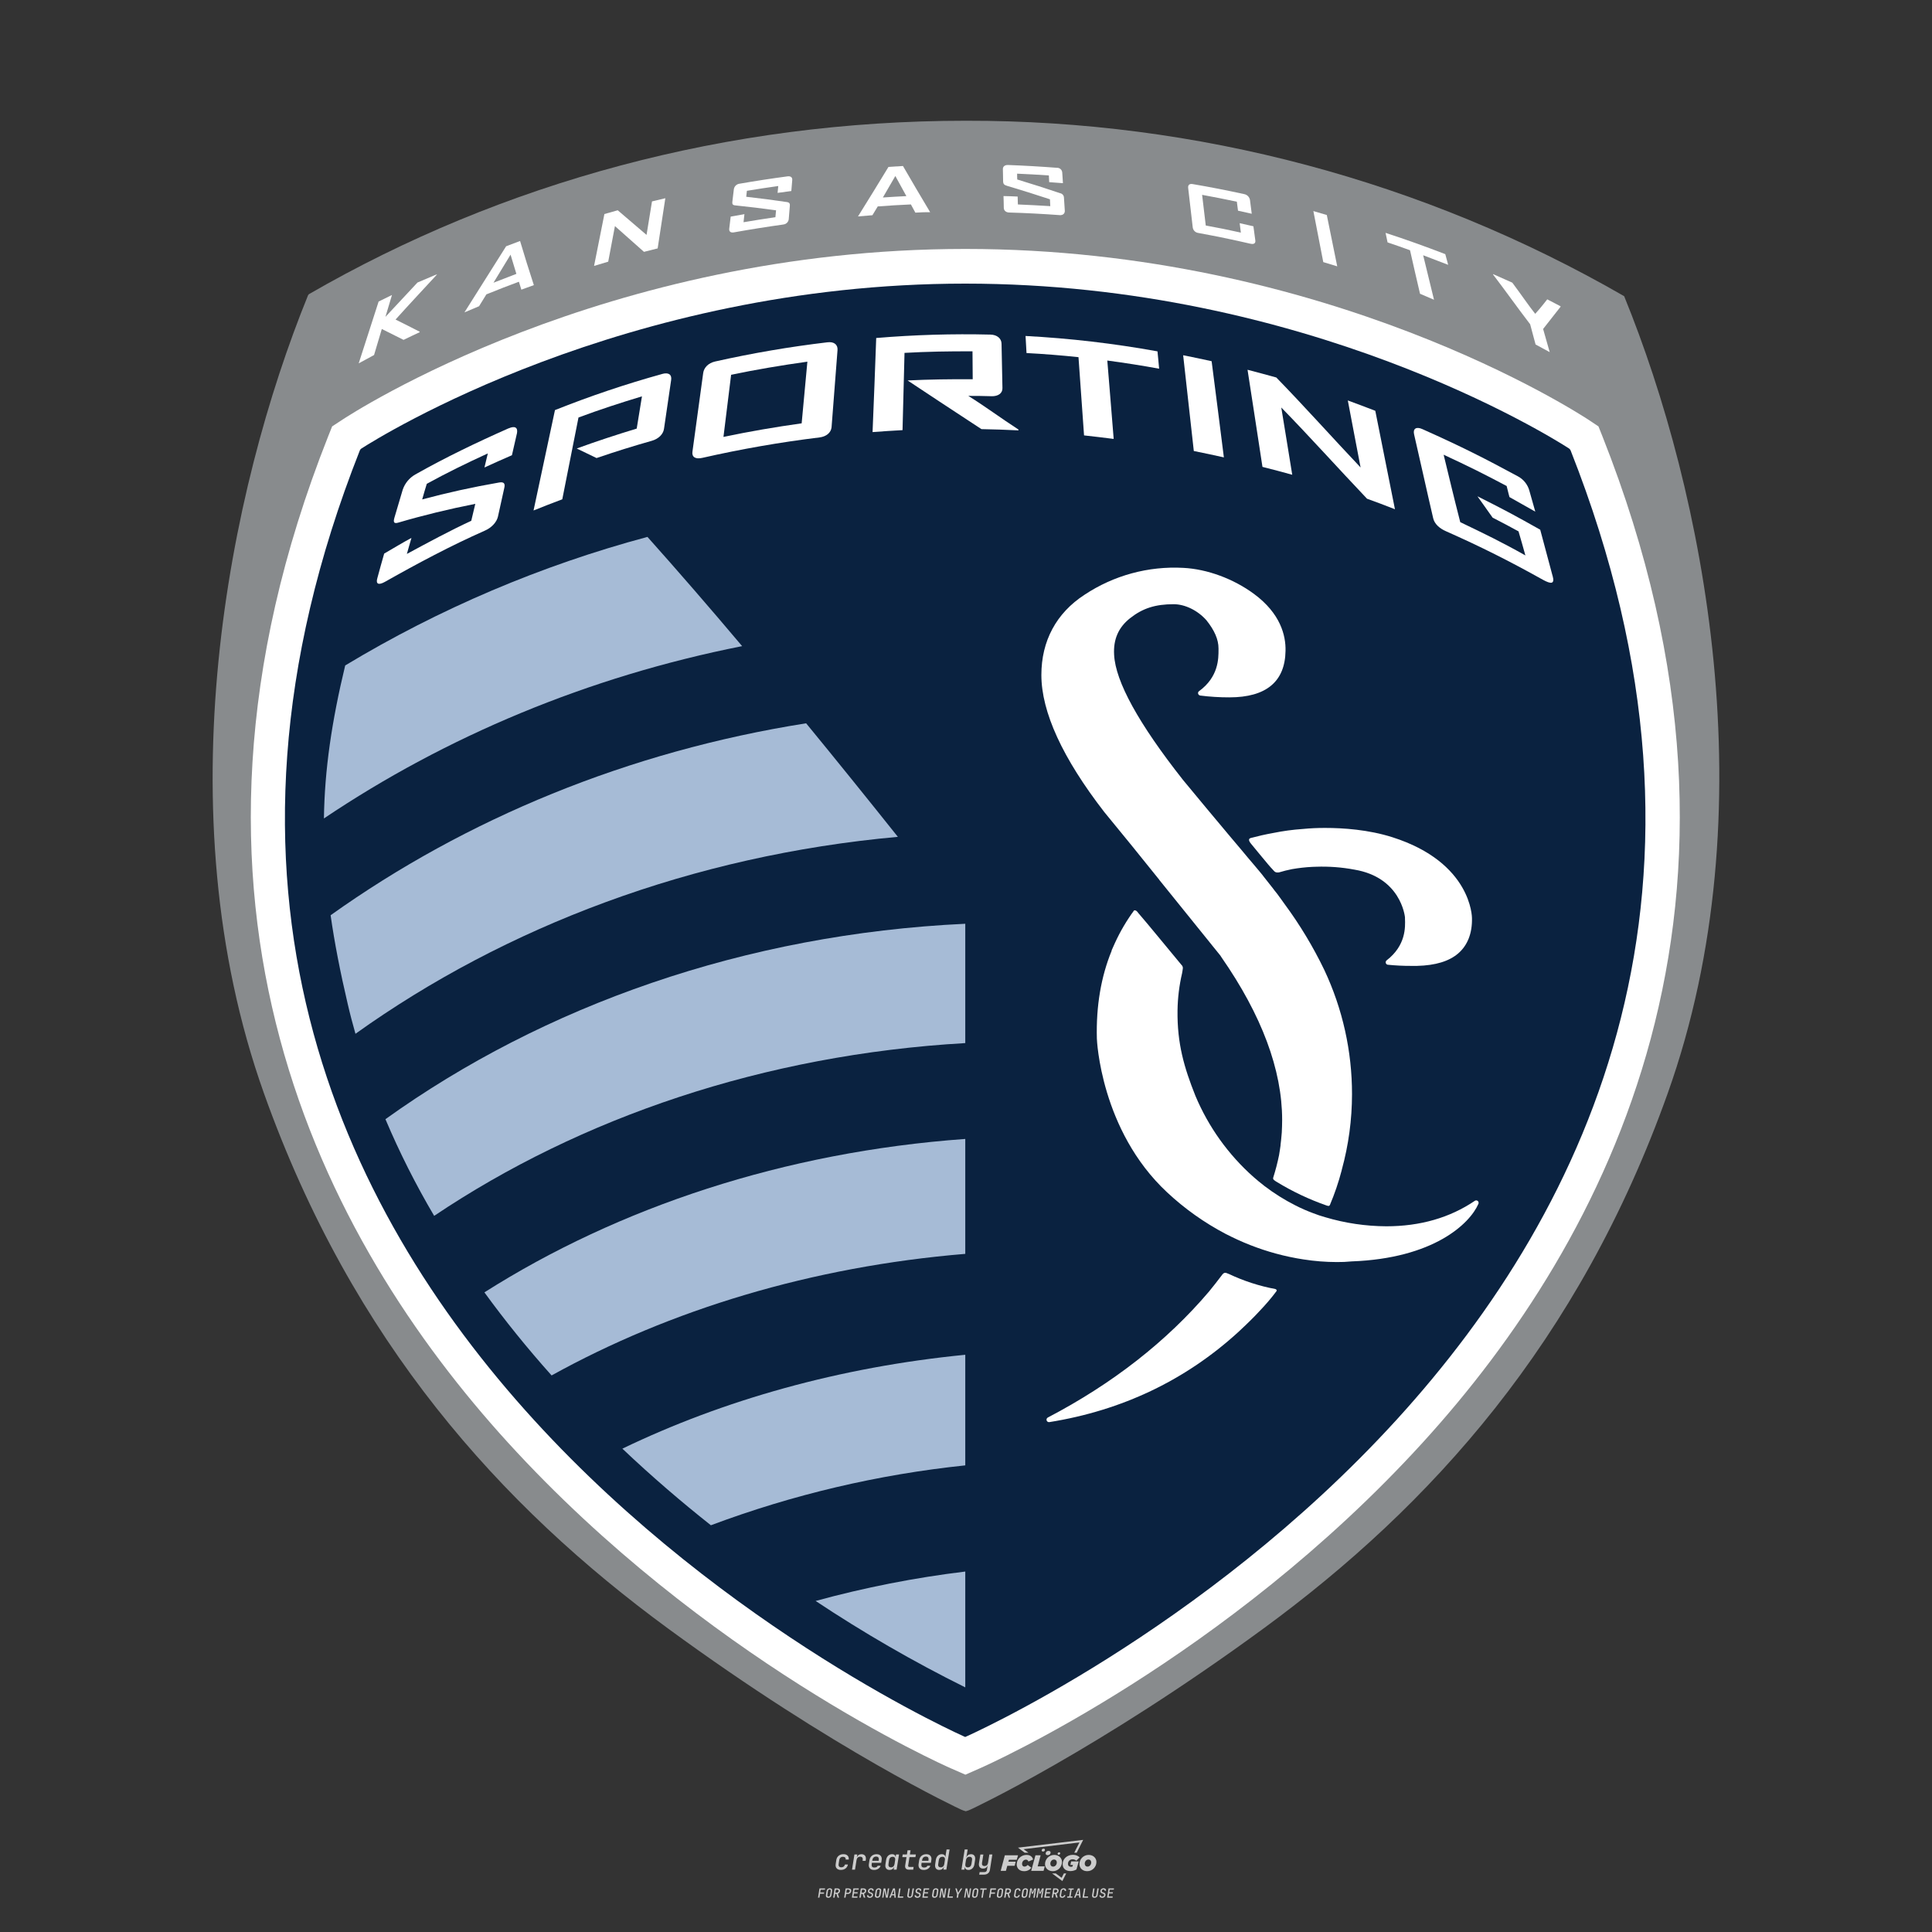 <?xml version="1.0" encoding="UTF-8"?>
<svg id="_图层_1" data-name="图层_1" xmlns="http://www.w3.org/2000/svg" version="1.1" viewBox="0 0 800 800">
  <rect x="0" y="0" width="800" height="800" fill="#333333" stroke="none"/>
  <!-- Created by @FCLOGO 2024-12-5 GMT+8 15:27:32 . https://fclogo.top/ -->
<!-- FOR PERSONAL USE ONLY NOT FOR COMMERCIAL USE -->
  <defs>
    <style>
      .st0 {
        fill: none;
      }

      .st1 {
        fill: #a6bbd6;
      }

      .st2 {
        fill: #ccc;
      }

      .st3 {
        fill: #fff;
      }

      .st4 {
        fill: #0a2240;
      }

      .st5 {
        fill: #888b8d;
      }
    </style>
  </defs>
  <path class="st2" d="M348.22,774.3c-.79,0-1.38-.22-1.77-.65-.39-.44-.53-1.03-.41-1.79l.25-1.65c.12-.75.45-1.35.98-1.78.53-.44,1.19-.65,1.98-.65s1.33.2,1.72.6c.39.4.55.94.47,1.62h-1.24c.03-.36-.06-.64-.26-.84-.2-.2-.5-.3-.89-.3-.42,0-.76.12-1.03.35-.27.23-.43.56-.5.99l-.26,1.66c-.07.44,0,.77.19,1,.19.23.5.35.92.35.39,0,.72-.1.98-.3.26-.2.44-.48.52-.85h1.24c-.14.69-.47,1.23-.99,1.63-.52.4-1.16.6-1.92.6ZM352.8,774.19l1-6.29h1.19l-.19,1.19c.34-.87.97-1.3,1.91-1.3.67,0,1.17.21,1.49.62.32.42.43.99.31,1.71l-.07.42h-1.27l.06-.32c.07-.45.01-.8-.17-1.04-.18-.24-.48-.36-.88-.36s-.74.12-1.01.37c-.27.24-.43.59-.5,1.03l-.63,3.97h-1.24ZM361.91,774.3c-.77,0-1.35-.22-1.73-.67s-.52-1.04-.4-1.77l.25-1.65c.08-.49.26-.92.52-1.28s.6-.65,1.01-.85c.41-.2.87-.3,1.38-.3.77,0,1.35.22,1.73.67.39.45.52,1.04.39,1.77l-.17,1.12h-3.85l-.09.53c-.15.95.22,1.43,1.11,1.43.72,0,1.17-.25,1.37-.74h1.22c-.17.53-.5.96-1.01,1.28-.5.32-1.09.47-1.76.47ZM361.23,770.22l-.05.29h2.65s.05-.3.05-.3c.07-.47.01-.82-.17-1.07-.18-.25-.49-.37-.92-.37s-.8.13-1.06.38c-.26.25-.43.61-.51,1.08ZM368.33,774.3c-.63,0-1.1-.21-1.41-.64s-.4-1-.27-1.73l.27-1.77c.11-.73.39-1.31.84-1.74.44-.43.98-.64,1.61-.64.47,0,.83.12,1.09.35.26.24.39.56.38.96h.02l.17-1.2h1.24l-1,6.29h-1.22l.19-1.2h-.02c-.12.41-.35.73-.69.97s-.74.35-1.21.35ZM368.93,773.23c.39,0,.72-.12.98-.36.26-.24.43-.57.5-1.01l.25-1.65c.07-.43,0-.76-.18-1-.19-.24-.47-.36-.86-.36s-.72.12-.98.35c-.26.24-.42.57-.49,1.01l-.25,1.65c-.07.44-.01.78.17,1.01.18.23.47.35.88.35ZM376.35,774.19c-.57,0-.99-.16-1.26-.47-.27-.31-.36-.75-.27-1.32l.54-3.39h-1.74l.17-1.12h1.74l.27-1.72h1.24l-.27,1.72h2.47l-.18,1.12h-2.46l-.54,3.39c-.08.44.1.66.53.66h1.72l-.17,1.12h-1.77ZM382.5,774.3c-.77,0-1.35-.22-1.73-.67s-.52-1.04-.4-1.77l.25-1.65c.08-.49.26-.92.52-1.28s.6-.65,1.01-.85c.41-.2.87-.3,1.38-.3.77,0,1.35.22,1.73.67.39.45.52,1.04.39,1.77l-.17,1.12h-3.85l-.09.53c-.15.95.22,1.43,1.11,1.43.72,0,1.17-.25,1.37-.74h1.22c-.17.53-.5.96-1.01,1.28-.5.32-1.09.47-1.76.47ZM381.83,770.22l-.05.29h2.65s.05-.3.05-.3c.07-.47.01-.82-.17-1.07-.18-.25-.49-.37-.92-.37s-.8.13-1.06.38c-.26.25-.43.61-.51,1.08ZM388.92,774.3c-.63,0-1.1-.21-1.4-.64-.3-.42-.39-1-.28-1.73l.27-1.77c.11-.73.39-1.31.84-1.74.44-.43.98-.64,1.61-.64.47,0,.83.12,1.09.35.26.24.39.56.38.96h.02l.21-1.47.3-1.8h1.24l-1.33,8.35h-1.22l.19-1.2h-.02c-.12.41-.35.73-.69.97s-.74.35-1.21.35ZM389.53,773.23c.39,0,.72-.12.98-.36.26-.24.43-.57.5-1.01l.25-1.65c.08-.43.02-.76-.17-1-.19-.24-.48-.36-.87-.36s-.72.12-.98.35c-.26.24-.42.57-.49,1.01l-.25,1.65c-.08.44-.02.78.16,1.01s.48.35.88.35ZM401.02,774.3c-.47,0-.84-.12-1.1-.35-.26-.23-.39-.56-.38-.97h-.01l-.19,1.2h-1.22l1.33-8.35h1.24l-.29,1.8-.27,1.47h.05c.12-.41.35-.73.69-.97.34-.23.74-.35,1.21-.35.63,0,1.1.21,1.4.64.3.43.39,1.01.28,1.74l-.27,1.77c-.11.73-.39,1.31-.84,1.73-.45.42-.98.64-1.61.64ZM400.77,773.23c.4,0,.72-.12.98-.35.26-.23.42-.57.5-1.01l.25-1.65c.07-.43.01-.77-.17-1.01-.18-.24-.47-.35-.87-.35s-.72.12-.98.36-.43.57-.5,1l-.25,1.65c-.07.44-.01.77.17,1.01.18.24.47.36.87.36ZM405.47,776.25l.17-1.06h1.93c.64,0,1.01-.3,1.1-.9l.1-.67.21-1.19h-.03c-.12.42-.35.74-.68.97-.33.23-.73.34-1.2.34-.63,0-1.09-.2-1.4-.6s-.41-.94-.3-1.63l.58-3.6h1.24l-.56,3.48c-.06.41,0,.73.18.96s.47.34.85.34.72-.12.98-.37c.27-.24.43-.58.49-1.02l.54-3.4h1.24l-1.01,6.41c-.1.6-.37,1.08-.81,1.42-.44.35-1,.52-1.67.52h-1.95ZM417.79,770.09h3.22l.54-1.85h-5.47l-1.71,6.44h2.15l.59-2.1h3.03l.44-1.71h-3.03l.24-.78ZM424.23,772.92c-.59,0-1.02-.39-1.02-1.12,0-.88.63-1.76,1.61-1.76.49,0,.88.24,1.02.78l1.95-.83c-.29-1.17-1.27-1.9-2.64-1.9-2.78,0-4.15,2.15-4.15,3.9s1.27,2.83,3.07,2.83c1.37,0,2.34-.59,2.98-1.42l-1.51-1.17c-.39.44-.83.68-1.32.68ZM430.91,768.23h-2.15l-1.76,6.44h5.12l.49-1.85h-2.93l1.22-4.59ZM439.75,771.01c0-1.66-1.32-2.93-3.22-2.93-2.2,0-3.81,1.81-3.81,3.81,0,1.66,1.32,2.93,3.22,2.93,2.2,0,3.81-1.81,3.81-3.81ZM434.92,771.7c0-.83.59-1.71,1.51-1.71.78,0,1.17.54,1.17,1.22,0,.83-.59,1.71-1.51,1.71-.78,0-1.17-.54-1.17-1.22ZM443.21,772.23h1.07l-.2.68c-.15.05-.34.1-.59.1-.68,0-1.27-.39-1.27-1.22,0-1.02.73-1.9,1.95-1.9.59,0,1.12.24,1.51.59l1.37-1.37c-.44-.54-1.51-1.07-2.73-1.07-2.59,0-4.29,1.76-4.29,3.86s1.61,2.88,3.22,2.88c.93,0,1.85-.29,2.49-.68l.93-3.32h-3.12l-.34,1.46ZM450.78,768.08c-2.2,0-3.81,1.81-3.81,3.81,0,1.66,1.32,2.93,3.22,2.93,2.2,0,3.81-1.81,3.81-3.81,0-1.66-1.32-2.93-3.22-2.93ZM450.34,772.92c-.78,0-1.17-.54-1.17-1.22,0-.83.59-1.71,1.51-1.71.78,0,1.17.54,1.17,1.22,0,.83-.59,1.71-1.51,1.71ZM437.94,767.5c-.05.29.1.49.44.49s.54-.2.63-.49c.05-.24-.1-.49-.44-.49s-.59.24-.63.49ZM432.13,765.5c-.44,0-.73.24-.78.59s.1.59.54.59.73-.24.78-.59c.1-.34-.1-.59-.54-.59ZM433.01,767.3c-.1.54.15.88.83.88.63,0,1.07-.39,1.17-.88s-.15-.88-.83-.88c-.68,0-1.07.39-1.17.88ZM439.6,777.55l-2.44-1.81h-1.51l4.25,3.17,1.61-3.17h-.98l-.93,1.81ZM425.84,767.16l-2-1.46,23.13-2.78-2.15,4.25h1.02l2.68-5.32-26.99,3.22,2.78,2.1h1.51ZM338.72,785.79l.61-3.83h2.32l-.08.52h-1.76l-.18,1.14h1.63l-.08.52h-1.62l-.26,1.64h-.57ZM342.97,785.84c-.36,0-.62-.1-.8-.3-.17-.2-.23-.47-.18-.82l.27-1.7c.06-.34.2-.61.44-.82.24-.2.54-.3.89-.3s.62.1.8.3c.17.2.24.47.18.81l-.27,1.71c-.06.34-.2.62-.44.82-.24.2-.54.3-.9.3ZM343.05,785.33c.19,0,.35-.05.47-.16.12-.11.19-.26.23-.46l.27-1.7c.03-.2,0-.35-.08-.46-.08-.11-.22-.16-.41-.16s-.35.05-.46.16c-.12.1-.19.26-.22.46l-.27,1.7c-.03.2,0,.35.08.46s.22.16.41.16ZM345,785.79l.61-3.83h1.2c.24,0,.44.05.6.14.16.09.28.22.36.39s.09.37.05.59c-.04.26-.14.48-.3.67-.16.19-.37.32-.6.39l.54,1.64h-.62l-.48-1.57h-.54l-.25,1.57h-.57ZM345.89,783.71h.64c.19,0,.35-.06.48-.17.13-.11.21-.26.24-.45.03-.19,0-.35-.09-.46-.09-.11-.24-.17-.43-.17h-.64l-.2,1.25ZM349.54,785.79l.61-3.83h1.25c.37,0,.65.1.84.31.19.21.26.49.2.84-.04.23-.12.44-.25.61s-.29.31-.49.4c-.2.09-.42.14-.66.14h-.69l-.24,1.52h-.57ZM350.43,783.75h.69c.19,0,.36-.06.49-.18.14-.12.22-.27.25-.47s0-.35-.1-.47-.25-.18-.44-.18h-.69l-.21,1.29ZM352.75,785.79l.61-3.83h2.25l-.08.5h-1.7l-.17,1.09h1.51l-.08.5h-1.51l-.19,1.24h1.69l-.08.5h-2.25ZM355.84,785.79l.61-3.83h1.2c.24,0,.44.05.6.14.16.09.28.22.36.39s.09.37.05.59c-.04.26-.14.48-.3.67-.16.19-.37.32-.6.39l.54,1.64h-.62l-.48-1.57h-.54l-.25,1.57h-.57ZM356.74,783.71h.64c.19,0,.35-.06.48-.17.13-.11.21-.26.24-.45.03-.19,0-.35-.09-.46-.09-.11-.24-.17-.43-.17h-.64l-.2,1.25ZM360.13,785.84c-.39,0-.67-.1-.87-.29-.19-.19-.26-.45-.22-.78h.57c-.03.17.01.31.12.41.11.1.27.15.48.15.2,0,.37-.05.5-.15.13-.1.21-.23.24-.4.02-.15,0-.28-.06-.39-.06-.11-.16-.18-.29-.22l-.46-.14c-.27-.08-.46-.22-.59-.41-.13-.19-.17-.42-.13-.68.04-.21.11-.39.23-.55s.27-.28.46-.37.4-.13.64-.13c.35,0,.62.1.8.29.18.19.25.44.2.76h-.57c.03-.17,0-.3-.09-.4-.09-.1-.23-.14-.42-.14s-.34.04-.46.13c-.12.09-.19.21-.21.38-.02.15,0,.28.05.39s.16.18.29.22l.47.15c.26.08.46.22.58.41.12.19.17.42.12.69-.04.22-.12.41-.24.57-.13.16-.29.29-.49.38-.2.09-.42.13-.66.13ZM363.27,785.84c-.36,0-.62-.1-.8-.3-.17-.2-.23-.47-.18-.82l.27-1.7c.06-.34.2-.61.44-.82.24-.2.54-.3.89-.3s.62.1.8.3c.17.2.24.47.18.81l-.27,1.71c-.06.34-.2.62-.44.82-.24.2-.54.3-.9.3ZM363.34,785.33c.19,0,.35-.05.47-.16.12-.11.19-.26.23-.46l.27-1.7c.03-.2,0-.35-.08-.46-.08-.11-.22-.16-.41-.16s-.35.05-.46.16c-.12.1-.19.26-.22.46l-.27,1.7c-.03.2,0,.35.08.46s.22.16.41.16ZM365.28,785.79l.61-3.83h.71l.62,3.19c0-.1.02-.22.03-.36.01-.14.03-.29.04-.44.02-.15.04-.29.06-.41l.31-1.98h.52l-.61,3.83h-.71l-.61-3.19c0,.09-.02.21-.03.34s-.03.28-.04.42c-.02.15-.04.28-.06.41l-.31,2.01h-.53ZM368.23,785.79l1.59-3.83h.75l.37,3.83h-.56l-.07-.97h-1.09l-.39.97h-.59ZM369.39,784.34h.87l-.09-1.1c-.02-.2-.03-.37-.04-.51,0-.14-.01-.24-.01-.3-.02.06-.05.16-.1.3s-.11.31-.19.5l-.44,1.11ZM371.72,785.79l.61-3.83h.57l-.52,3.31h1.67l-.08.52h-2.25ZM376.68,785.84c-.37,0-.63-.1-.8-.3-.17-.2-.22-.47-.17-.82l.44-2.76h.57l-.44,2.76c-.03.2,0,.35.07.46.08.11.21.17.41.17s.35-.06.46-.17c.12-.11.19-.27.22-.46l.44-2.76h.57l-.44,2.76c-.06.35-.2.62-.43.82-.23.2-.53.3-.9.3ZM379.84,785.84c-.39,0-.67-.1-.87-.29-.19-.19-.26-.45-.22-.78h.57c-.03.17.01.31.12.41.11.1.27.15.48.15.2,0,.37-.05.5-.15.13-.1.21-.23.24-.4.02-.15,0-.28-.06-.39-.06-.11-.16-.18-.29-.22l-.46-.14c-.27-.08-.46-.22-.59-.41-.13-.19-.17-.42-.13-.68.04-.21.11-.39.23-.55s.27-.28.46-.37.4-.13.64-.13c.35,0,.62.1.8.29.18.19.25.44.2.76h-.57c.03-.17,0-.3-.09-.4-.09-.1-.23-.14-.42-.14s-.34.04-.46.13c-.12.09-.19.21-.21.38-.02.15,0,.28.05.39s.16.18.29.22l.47.15c.26.08.46.22.58.41.12.19.17.42.12.69-.04.22-.12.41-.24.57-.13.16-.29.29-.49.38-.2.09-.42.13-.66.13ZM381.91,785.79l.61-3.83h2.25l-.08.5h-1.7l-.17,1.09h1.51l-.08.5h-1.51l-.19,1.24h1.69l-.08.5h-2.25ZM386.94,785.84c-.36,0-.62-.1-.8-.3-.17-.2-.23-.47-.18-.82l.27-1.7c.06-.34.2-.61.44-.82.24-.2.54-.3.89-.3s.62.1.8.3c.17.2.24.47.18.81l-.27,1.71c-.06.34-.2.62-.44.82-.24.2-.54.3-.9.3ZM387.02,785.33c.19,0,.35-.05.47-.16.12-.11.19-.26.23-.46l.27-1.7c.03-.2,0-.35-.08-.46-.08-.11-.22-.16-.41-.16s-.35.05-.46.16c-.12.1-.19.26-.22.46l-.27,1.7c-.03.2,0,.35.08.46s.22.16.41.16ZM388.95,785.79l.61-3.83h.71l.62,3.19c0-.1.02-.22.03-.36.01-.14.03-.29.04-.44.02-.15.04-.29.06-.41l.31-1.98h.52l-.61,3.83h-.71l-.61-3.19c0,.09-.02.21-.03.34s-.03.28-.04.42c-.02.15-.04.28-.06.41l-.31,2.01h-.53ZM392.25,785.79l.61-3.83h.57l-.52,3.31h1.67l-.08.52h-2.25ZM396.12,785.79l.22-1.41-.75-2.42h.58l.45,1.45c.03.09.05.18.07.27.02.08.03.15.03.19.02-.04.05-.1.09-.19.04-.08.09-.17.14-.27l.9-1.45h.6l-1.53,2.42-.22,1.41h-.57ZM399.22,785.79l.61-3.83h.71l.62,3.19c0-.1.02-.22.03-.36.01-.14.03-.29.04-.44.02-.15.04-.29.06-.41l.31-1.98h.52l-.61,3.83h-.71l-.61-3.19c0,.09-.02.21-.03.34s-.03.28-.04.42c-.02.15-.04.28-.06.41l-.31,2.01h-.53ZM403.51,785.84c-.36,0-.62-.1-.8-.3-.18-.2-.23-.47-.18-.82l.27-1.7c.06-.34.2-.61.44-.82.24-.2.54-.3.89-.3s.62.1.8.3c.17.2.24.47.18.81l-.27,1.71c-.06.34-.2.62-.44.82-.24.2-.54.3-.89.3ZM403.58,785.33c.19,0,.35-.05.47-.16.12-.11.19-.26.23-.46l.27-1.7c.03-.2,0-.35-.08-.46-.08-.11-.22-.16-.41-.16s-.35.05-.46.16c-.12.1-.19.26-.22.46l-.27,1.7c-.03.2,0,.35.08.46.08.11.22.16.41.16ZM406.38,785.79l.52-3.31h-1.02l.08-.52h2.62l-.08.52h-1.03l-.52,3.31h-.57ZM409.52,785.79l.61-3.83h2.32l-.08.52h-1.76l-.18,1.14h1.63l-.08.52h-1.62l-.26,1.64h-.57ZM413.77,785.84c-.36,0-.62-.1-.8-.3-.18-.2-.23-.47-.18-.82l.27-1.7c.06-.34.2-.61.44-.82.24-.2.54-.3.89-.3s.62.1.8.3c.17.2.24.47.18.81l-.27,1.71c-.06.34-.2.62-.44.82-.24.2-.54.3-.89.3ZM413.85,785.33c.19,0,.35-.05.47-.16.12-.11.19-.26.23-.46l.27-1.7c.03-.2,0-.35-.08-.46-.08-.11-.22-.16-.41-.16s-.35.05-.46.16c-.12.1-.19.26-.22.46l-.27,1.7c-.03.2,0,.35.08.46.08.11.22.16.41.16ZM415.8,785.79l.61-3.83h1.2c.24,0,.44.05.6.14.16.09.28.22.36.39s.09.37.05.59c-.04.26-.14.48-.3.67-.16.19-.37.32-.6.39l.54,1.64h-.62l-.48-1.57h-.54l-.25,1.57h-.57ZM416.69,783.71h.64c.19,0,.35-.06.48-.17.13-.11.21-.26.24-.45.03-.19,0-.35-.09-.46-.09-.11-.24-.17-.43-.17h-.64l-.2,1.25ZM420.91,785.84c-.36,0-.63-.1-.81-.3-.18-.2-.24-.47-.19-.82l.27-1.7c.06-.35.21-.62.45-.82s.55-.3.91-.3.63.1.81.3c.18.2.24.47.19.82h-.57c.03-.2,0-.35-.09-.46-.09-.11-.23-.16-.42-.16s-.35.05-.47.16c-.12.1-.2.26-.23.45l-.27,1.71c-.03.2,0,.35.09.46.09.11.23.16.42.16s.35-.05.47-.16.2-.26.23-.46h.57c-.03.23-.11.43-.24.59s-.28.3-.47.39c-.19.09-.4.14-.64.14ZM424.03,785.84c-.36,0-.62-.1-.8-.3-.18-.2-.23-.47-.18-.82l.27-1.7c.06-.34.2-.61.44-.82.24-.2.54-.3.89-.3s.62.1.8.3c.17.2.24.47.18.81l-.27,1.71c-.06.34-.2.62-.44.82-.24.2-.54.3-.89.3ZM424.11,785.33c.19,0,.35-.05.47-.16.12-.11.19-.26.23-.46l.27-1.7c.03-.2,0-.35-.08-.46-.08-.11-.22-.16-.41-.16s-.35.05-.46.16c-.12.1-.19.26-.22.46l-.27,1.7c-.03.2,0,.35.08.46.08.11.22.16.41.16ZM425.97,785.79l.61-3.83h.69l.18,1.23c.02.12.04.23.05.33.01.1.02.18.03.24.02-.06.05-.14.09-.24.04-.11.09-.22.15-.34l.57-1.22h.71l-.61,3.83h-.54l.2-1.29c.02-.17.06-.35.1-.55.04-.2.09-.4.14-.61s.1-.4.14-.59c.05-.19.09-.35.13-.49l-.86,1.86h-.55l-.28-1.86c0,.14-.01.29-.02.47s-.02.37-.04.57c-.02.2-.04.41-.06.61-.02.2-.05.4-.08.57l-.2,1.29h-.54ZM429.11,785.79l.61-3.83h.69l.18,1.23c.02.12.04.23.05.33.01.1.02.18.03.24.02-.06.05-.14.09-.24.04-.11.09-.22.15-.34l.57-1.22h.71l-.61,3.83h-.54l.2-1.29c.02-.17.06-.35.1-.55.04-.2.09-.4.14-.61s.1-.4.14-.59c.05-.19.09-.35.13-.49l-.86,1.86h-.55l-.28-1.86c0,.14-.01.29-.02.47s-.02.37-.04.57c-.02.2-.04.41-.06.61-.02.2-.05.4-.08.57l-.2,1.29h-.54ZM432.41,785.79l.61-3.83h2.25l-.08.5h-1.7l-.17,1.09h1.51l-.08.5h-1.51l-.19,1.24h1.69l-.08.5h-2.25ZM435.51,785.79l.61-3.83h1.2c.24,0,.44.05.6.14.16.09.28.22.36.39s.09.37.05.59c-.04.26-.14.48-.3.67-.16.19-.37.32-.6.39l.54,1.64h-.62l-.48-1.57h-.54l-.25,1.57h-.57ZM436.4,783.71h.64c.19,0,.35-.06.48-.17.13-.11.21-.26.24-.45.03-.19,0-.35-.09-.46-.09-.11-.24-.17-.43-.17h-.64l-.2,1.25ZM439.8,785.84c-.36,0-.63-.1-.81-.3-.18-.2-.24-.47-.19-.82l.27-1.7c.06-.35.21-.62.45-.82s.55-.3.91-.3.63.1.81.3c.18.2.24.47.19.82h-.57c.03-.2,0-.35-.09-.46-.09-.11-.23-.16-.42-.16s-.35.05-.47.16c-.12.1-.2.26-.23.45l-.27,1.71c-.03.2,0,.35.09.46.09.11.23.16.42.16s.35-.05.47-.16.2-.26.23-.46h.57c-.03.23-.11.43-.24.59s-.28.3-.47.39c-.19.09-.4.14-.64.14ZM441.88,785.79l.08-.5h.78l.45-2.82h-.78l.08-.5h2.13l-.08.5h-.78l-.45,2.82h.78l-.08.5h-2.13ZM444.74,785.79l1.59-3.83h.75l.37,3.83h-.56l-.07-.97h-1.09l-.39.97h-.59ZM445.9,784.34h.87l-.09-1.1c-.02-.2-.03-.37-.04-.51,0-.14-.01-.24-.01-.3-.02.06-.05.16-.1.3s-.11.31-.19.5l-.44,1.11ZM448.24,785.79l.61-3.83h.57l-.52,3.31h1.67l-.08.52h-2.25ZM453.19,785.84c-.37,0-.63-.1-.8-.3-.17-.2-.22-.47-.17-.82l.44-2.76h.57l-.44,2.76c-.03.2,0,.35.07.46.08.11.21.17.41.17s.35-.06.46-.17c.12-.11.19-.27.22-.46l.44-2.76h.57l-.44,2.76c-.06.35-.2.62-.43.82-.23.2-.53.3-.9.3ZM456.36,785.84c-.39,0-.67-.1-.87-.29-.19-.19-.26-.45-.22-.78h.57c-.03.17.01.31.12.41.11.1.27.15.48.15.2,0,.37-.05.5-.15s.21-.23.24-.4c.02-.15,0-.28-.06-.39s-.16-.18-.29-.22l-.46-.14c-.27-.08-.46-.22-.59-.41-.13-.19-.17-.42-.13-.68.04-.21.11-.39.23-.55s.27-.28.46-.37c.19-.09.4-.13.64-.13.35,0,.62.1.8.29.18.19.25.44.2.76h-.57c.03-.17,0-.3-.09-.4-.09-.1-.23-.14-.42-.14s-.34.04-.46.13c-.12.09-.19.21-.21.38-.02.15,0,.28.05.39s.16.18.29.22l.47.15c.26.08.46.22.58.41.12.19.17.42.12.69-.04.22-.12.41-.24.57-.13.16-.29.29-.49.38-.2.09-.42.13-.66.13ZM458.42,785.79l.61-3.83h2.25l-.08.5h-1.7l-.17,1.09h1.51l-.08.5h-1.51l-.19,1.24h1.69l-.08.5h-2.25Z"/>
  <g id="SKC-Logo">
    <path class="st5" d="M672.6,122.78c-.05-.1-.13-.18-.23-.23-82.83-47.69-176.77-72.72-272.36-72.55h-.19c-98.81,0-191.89,25.6-271.85,71.78-.16.14-.3.3-.41.48-32.83,80.65-60.02,213.35-18.27,330.44,36.65,102.9,98.13,170.91,167.3,221.61,69.17,50.7,120.63,74.67,121.18,74.91.69.33,1.41.59,2.15.78.73-.19,1.44-.45,2.12-.78.57-.27,52.01-24.25,121.17-74.91,69.16-50.66,130.71-118.71,167.36-221.61,41.8-117.23,14.88-249.3-17.99-329.93Z"/>
    <path class="st3" d="M393.94,732.32c-4.13-1.81-102.03-45.51-183.57-134.94-76.18-83.58-150.93-223.67-74.5-416.66l1.66-4.16,3.79-2.48c4.33-2.9,108.69-71,258.42-71s254.05,68.1,258.43,71l3.72,2.48,1.66,4.16c76.42,192.99,1.7,333.11-74.47,416.66-81.55,89.46-179.44,133.13-183.56,134.94l-5.77,2.54-5.79-2.54Z"/>
    <path class="st4" d="M650.35,186.49c-.14-.31-.36-.58-.64-.78-7.49-4.84-108.52-68.27-250.04-68.27s-243.22,63.89-250.13,68.36c-.23.18-.42.41-.53.68C6.77,546.47,399.67,719.25,399.67,719.25c0,0,392.84-172.79,250.68-532.76Z"/>
    <path class="st0" d="M489.97,401.05l-.19.79c-.1.36-.14.72-.24,1.07.03-.11.07-.21.11-.31.21-.49.32-1.01.31-1.55Z"/>
    <path class="st3" d="M517.81,347.03c-1.2.39-.38,1.64.25,2.39,1.09,1.27,7.59,9.33,8.7,10.37.95.95,1.06,1.66,2.84,1.45,1.76-.53,3.54-.98,5.35-1.34,2.8-.49,5.62-.81,8.46-.95l1.55-.05c5.32-.19,10.64.21,15.86,1.19,19.13,3.2,20.86,19.1,20.95,19.71v.49c.15,3.63.41,11.2-7.59,17.37-.33.25-.47.69-.35,1.09.1.41.45.7.86.73,3.15.32,6.32.48,9.48.47h2.65c7.54-.19,13.27-1.9,17.07-5.23s5.77-8.27,5.62-14.57c0-.24-.07-22.99-32.89-33.45-10-3.2-20.61-3.87-27.77-3.87-3.13-.02-6.27.12-9.39.43-4.1.28-8.18.83-12.2,1.65-3.5.63-6.12,1.24-9.43,2.11Z"/>
    <path class="st3" d="M611.9,497.29c-.34-.29-.84-.31-1.2-.06-10.34,7.01-22.66,10.55-36.64,10.55-8.55-.04-17.06-1.3-25.26-3.74-1.74-.48-3.46-1.06-5.14-1.72-2.48-.92-4.91-1.99-7.26-3.19-4.52-2.28-8.82-4.98-12.85-8.06-1.57-1.21-3.08-2.46-4.49-3.7-10.44-9.25-18.66-20.74-24.06-33.6-4.67-11.69-7.59-21.65-7.41-35.36.07-5.21.71-10.4,1.9-15.47v-.05c.09-.35.27-1.68.27-1.68.14-.63-.08-1.28-.57-1.7-.99-1.17-16.16-19.62-17.11-20.58-.82-.79-1.37-2.24-2.48-1.95-3.07,4.17-5.71,8.65-7.87,13.36-.3.69-.64,1.41-.95,2.11-.18.39-.34.73-.48,1.09-.01.06-.01.12,0,.18-4.39,10.71-6.47,22.93-6.11,36.35,0,.37,1.52,37.93,29.04,63.61,7.29,6.82,15.46,12.62,24.3,17.26,1.7.87,3.32,1.65,4.99,2.42,6.83,3.12,13.98,5.49,21.33,7.06,2.19.46,4.19.83,5.97,1.09,4.55.71,9.14,1.07,13.74,1.08,2.03.02,4.05-.07,6.07-.27,33.96-1.23,48.98-15.58,52.56-23.86.16-.42.05-.89-.29-1.19Z"/>
    <path class="st3" d="M480,364.3l21.88,27.11c.04.08.1.16.17.22l.26.32c1.01,1.25,2.03,2.48,3.02,3.73l.46.72c16.69,24.02,25.12,46.66,25.12,67.32,0,1.74-.07,3.48-.15,5.2l-.12,1.36c-.09,1.25-.24,2.47-.39,3.72v.27c-.08.55-.14,1.08-.24,1.65-.11.81-.25,1.6-.38,2.39-.64,3.15-1.45,6.27-2.42,9.33-.27.81.72,1.29,1.49,1.78,6.51,3.98,13.43,7.25,20.63,9.76.82.27,1.1.27,1.37-.27,1.95-4.6,3.56-9.34,4.83-14.18,0-.13.06-.26.09-.41,2.79-10.17,4.21-20.67,4.22-31.22.02-17.8-3.9-35.38-11.48-51.48-4.61-9.57-10.1-18.68-16.4-27.22-1.04-1.49-2.13-2.95-3.22-4.44-.29-.39-.6-.77-.95-1.18l-.83-1.1c-1.13-1.46-2.29-2.95-3.48-4.41-.6-.8-1.21-1.57-1.9-2.38-.87-1.01-1.72-2.03-2.57-3.06l-1.84-2.16c-1.07-1.28-2.15-2.55-3.22-3.86l-4.62-5.47c-6.55-7.81-13.11-15.66-19.55-23.48-18.3-23.23-27.89-40.64-28.45-51.73-.37-6.41,1.81-11.38,6.64-15.17,5.2-4.1,10.43-5.77,18.02-5.77,4.74,0,10.01,2.62,13.56,6.64,3.38,4.21,5.01,8.03,5.01,11.66v.52c0,3.63.08,11.23-8.06,17.19-.34.23-.5.66-.38,1.05.11.4.45.7.86.76,4.02.51,8.06.76,12.11.75,15.17,0,23.03-6.49,23.22-19.28.14-6.24-2-15.4-13.08-23.57-8.48-6.26-19.41-10.28-29.25-10.77-14.49-.79-28.84,3.12-40.92,11.15-11.68,7.59-17.85,19.12-17.85,33.19,0,15.35,8.77,34.43,26.02,56.73,7.67,9.32,15.28,18.68,22.8,28.08Z"/>
    <path class="st3" d="M508.86,527.53c-1.63-.75-2.06-.71-3.04.66-1.65,2.18-3.4,4.42-5.22,6.64-17.48,20.58-39.92,38.13-66.75,52.15-.49.28-.66.9-.38,1.38.18.31.5.5.86.51h.16c30.16-4.83,56.47-17.38,78.36-37.39.12-.1.23-.21.34-.32l.3-.29c2.99-2.78,5.69-5.41,8.12-8.06,2.46-2.56,4.77-5.26,6.9-8.1.34-.41,0-.84-.41-.95-6.65-1.24-13.12-3.34-19.24-6.24Z"/>
    <path class="st4" d="M489.53,402.95v-.05s0,.04,0,.05Z"/>
    <path class="st3" d="M210.59,177.36c-13.2,5.84-25.95,11.96-38.66,19.13-2.44,1.4-4.28,3.64-5.18,6.31-1.05,3.62-2.37,7.92-3.42,11.54-.55,1.9-.27,2.65,1.75,2.02,10.22-3,20.79-5.57,31.73-7.73-.48,1.95-1.2,5.07-1.67,7.02-8.93,4.13-17.97,9.03-26.66,13.72.62-2.29,1.23-4.3,1.9-6.64-3.79,2.02-7.59,4.37-11.3,6.5-1.01,3.5-1.9,6.72-2.84,10.21-.71,2.41.52,2.97,3.17,1.48,13.42-7.59,27.41-15.04,41.37-21.2,2.76-1.2,4.88-3.48,5.41-5.8.85-3.79,1.76-8.07,2.62-11.86.43-1.79-.1-2.62-2.11-2.27-10.97,1.9-21.63,4.25-31.88,7.01.43-1.71,1.41-4.74,1.9-6.46,8.1-4.46,16.4-8.53,25.28-12.59-.48,1.94-.95,3.87-1.4,5.83,3.79-1.75,7.59-3.44,11.38-5.08.73-3.07,1.41-6.14,2.11-9.23.37-2.28-.9-3.02-3.47-1.9Z"/>
    <path class="st3" d="M274.17,154.86c-15.05,4.17-29.86,9.16-44.37,14.95-2.91,13.59-5.98,27.98-8.87,41.57,3.94-1.59,7.92-3.15,11.9-4.63,2.18-10.98,4.55-22.91,6.71-33.87,8.7-3.25,17.43-6.09,26.28-8.76-.68,4.17-1.49,9.16-2.17,13.35-8.34,2.52-16.63,5.26-24.84,8.24,2.69,1.3,5.41,2.63,8.21,3.96,7.59-2.6,15.22-4.98,22.9-7.15,2.78-.81,4.74-2.72,5.04-5.03.95-6.54,2.01-13.58,2.95-20.14.34-2.24-1.06-3.26-3.75-2.5Z"/>
    <path class="st3" d="M342.59,141.74c-15.63,1.85-31.16,4.51-46.52,7.96-2.75.63-4.61,2.51-4.9,4.81-1.48,10.76-3,21.94-4.44,32.5-.33,2.22,1.2,3.24,4.09,2.58,16.02-3.64,32.21-6.47,48.51-8.46,2.84-.35,4.74-1.96,5-4.17.81-10.48,1.63-21.33,2.47-32,.16-2.29-1.47-3.57-4.21-3.22ZM331.95,175.29c-10.88,1.53-21.64,3.36-32.38,5.63,1.01-8.15,2.15-17.49,3.17-25.73,9.98-2.1,20.96-3.95,31.58-5.43-.77,8.26-1.62,17.46-2.37,25.54Z"/>
    <path class="st3" d="M410.5,164.07c2.84.08,4.66-1.23,4.59-3.4-.12-5.96-.24-12.25-.37-18.28,0-2.27-1.9-3.79-4.6-3.84-15.78-.39-31.57.09-47.3,1.41-.5,13.05-.95,26.19-1.51,38.96,4.12-.32,8.28-.59,12.41-.81.27-10.37.54-21.44.82-31.99,9.34-.53,18.73-.69,28.15-.64,0,3.79.06,7.79.09,11.56-8.99-.07-18.02.06-26.96.5,2.11,1.44,22.45,14.85,30.57,20.15,5.1.09,10.21.26,15.32.52v-.36c-7.4-4.79-13.64-9.48-20.75-13.92,3.61-.03,5.91.05,9.53.13Z"/>
    <path class="st3" d="M425.07,146.19c7.16.37,14.35.95,21.51,1.7.77,10.65,1.55,22.03,2.3,32.4,4.08.43,8.18.95,12.27,1.46-.86-10.43-1.74-21.81-2.64-32.46,7.16.95,14.35,2.08,21.46,3.38-.25-2.57-.4-4.58-.68-7.18-18.06-3.27-36.3-5.4-54.63-6.37.15,2.56.26,4.53.4,7.07Z"/>
    <path class="st3" d="M494.33,186.75c4.15.84,8.31,1.71,12.45,2.64-1.66-13.11-3.37-26.74-5.07-39.82-3.91-.87-7.84-1.69-11.79-2.47,1.47,13.02,2.95,26.61,4.41,39.65Z"/>
    <path class="st3" d="M563.39,193.57c-11.67-12.33-23.4-25.46-34.9-37.26-3.91-1.08-7.97-2.18-11.91-3.2,2.1,13.43,4.18,27.24,6.18,40.22,4.14,1,8.23,2.15,12.33,3.26-1.46-8.88-3.02-18.75-4.54-27.85,11.63,11.89,23.71,25.36,35.51,37.77,3.87,1.36,7.43,2.76,11.56,4.36-2.59-12.93-5.49-27.39-8.14-40.77-3.79-1.47-7.59-2.89-11.38-4.28,1.67,8.96,3.63,18.94,5.29,27.74Z"/>
    <path class="st3" d="M642.88,238.43c-1.79-6.64-4.08-15.25-5.11-19.09-10.24-5.75-14.01-7.83-25.99-13.84l6.28,8.84c5.4,2.8,6.38,3.31,10.73,5.69,1,3.26,2.1,7.41,2.84,9.96-9.93-5.6-16.95-8.97-26.97-13.78-2.64-10.26-4.79-19.3-6.88-27.92,10.24,4.74,16.9,8.07,26.09,12.95.48,2.06,1.17,4.59,1.17,4.59l10.69,6.03s-1.52-5.43-2.41-8.53c-.68-2.64-2.45-4.87-4.86-6.13-13.44-7.26-22.86-12.09-39.47-19.51-2.57-1.16-4.01-.18-3.44,2.19,2.59,11.14,5.3,23.62,7.9,34.71.54,2.35,2.6,4.21,5.33,5.4,14.31,6.34,26.06,12.24,40.16,20.11,3.33,1.82,4.94,1.83,3.96-1.68Z"/>
    <path class="st3" d="M167.08,140.72c-3.06-1.56-6.05-3.04-8.98-4.49-1.05,3.5-2.12,7.08-3.21,10.78-2.11,1.14-4.24,2.28-6.36,3.45,2.94-9.09,5.69-17.62,8.25-25.6,1.9-.95,3.7-1.84,5.53-2.71-.87,2.96-2.71,9.06-2.71,9.06l13.27-14.22s5.01-2.11,7.18-3.05c0,0,.95-.39.95-.33-4.65,5.05-12.09,12.99-17.21,18.71,3.63,1.78,6.14,3.08,9.99,5.04,0,.06,0,.13,0,.19-2.58,1.23-4.08,1.9-6.69,3.19Z"/>
    <path class="st3" d="M215.88,119.95c-.34-1.1-.68-2.2-1.01-3.29-4.46,1.65-8.98,3.39-13.47,5.23-1.01,1.63-2.01,3.27-3.03,4.91l-6,2.53s0-.04,0-.07c5.93-9.36,11.67-18.46,17.21-27.29,1.9-.74,3.86-1.48,5.77-2.18,1.78,6,3.68,12.07,5.69,18.22,0,.02,0,.04,0,.06l-5.15,1.87ZM211.41,105.45c-2.32,3.79-4.67,7.71-7.07,11.62,3.19-1.25,6.34-2.48,9.48-3.67-.81-2.65-1.63-5.31-2.41-7.95Z"/>
    <path class="st3" d="M266.66,104.29l-12.03-10.67c-.95,4.88-1.85,9.78-2.78,14.73l-5.86,1.76c1.44-7.26,2.87-14.42,4.28-21.48,1.9-.54,3.68-1.07,5.52-1.56l11.93,10.2c.76-4.67,1.51-9.3,2.26-13.87,1.85-.47,3.67-.89,5.52-1.32-1.06,6.85-2.11,13.77-3.18,20.78-1.89.46-3.75.94-5.65,1.42Z"/>
    <path class="st3" d="M324.33,92.97c-6.77.94-13.57,2.02-20.39,3.24-1.35.26-2.11-.31-1.98-1.5.21-1.66.4-3.35.6-5.02,1.9-.36,3.79-.7,5.69-1.01-.12,1.11-.24,2.23-.37,3.34,4.42-.74,8.81-1.46,13.2-2.09.08-.95.2-1.9.27-2.84-5.63-.78-11.24-1.46-16.85-2.04-1.11-.08-1.36-.55-1.25-1.48.21-1.74.4-3.47.62-5.21.18-1.21,1.15-2.15,2.37-2.29,6.67-1.16,13.31-2.17,19.91-3.05,1.29-.15,2.01.44,1.9,1.57-.12,1.5-.25,3.01-.38,4.51-1.9.26-3.79.49-5.69.77.09-.95.17-1.9.28-2.84-4.32.6-8.67,1.26-12.99,1.98-.09.82-.17,1.65-.27,2.47,5.58.63,11.17,1.34,16.79,2.18,1.04.13,1.37.65,1.27,1.53-.14,1.9-.31,3.73-.46,5.59-.14,1.17-1.09,2.08-2.27,2.18Z"/>
    <path class="st3" d="M379.03,88.05c-.61-1.14-1.22-2.27-1.85-3.4-4.59.21-9.15.47-13.72.82-.74,1.21-1.46,2.43-2.21,3.65l-5.97.5h0c4.3-6.9,8.51-13.74,12.62-20.51,1.99-.14,3.98-.27,6-.37,3.65,6.32,7.4,12.68,11.23,19.08v.06c-2.02-.05-4.08.05-6.1.17ZM370.74,72.88c-1.71,2.96-3.43,5.93-5.16,8.9,3.24-.22,6.5-.42,9.73-.57-1.54-2.77-3.08-5.55-4.57-8.33Z"/>
    <path class="st3" d="M438.7,89.07c-6.88-.5-13.81-.87-20.74-1.07-1.37,0-2.29-.8-2.31-1.9,0-1.64-.08-3.27-.12-4.91,1.96,0,3.93.13,5.86.2,0,1.09.08,2.18.1,3.27,4.49.19,8.96.42,13.41.7-.06-.95-.09-1.9-.14-2.84-5.98-1.97-11.92-3.84-17.85-5.6-1.16-.32-1.5-.84-1.54-1.73,0-1.73-.08-3.39-.1-5.1-.06-1.13.8-1.81,2.11-1.77,6.77.25,13.51.64,20.23,1.16,1.15-.07,2.15.79,2.24,1.94.11,1.48.21,2.97.29,4.43l-5.69-.42c-.05-.95-.08-1.9-.14-2.78-4.38-.31-8.75-.55-13.14-.74,0,.81,0,1.6.05,2.41,5.93,1.8,11.86,3.69,17.78,5.69.89.16,1.54.93,1.56,1.83.12,1.84.23,3.68.36,5.52-.03,1.16-.83,1.81-2.2,1.72Z"/>
    <path class="st3" d="M517.85,100.94c-7.23-1.68-14.44-3.16-21.67-4.48-1.19-.15-2.12-1.07-2.29-2.26-.62-5.46-1.26-10.91-1.9-16.42-.12-1.18.56-1.78,1.83-1.56,7.08,1.2,14.2,2.59,21.37,4.16,1.23.23,2.19,1.2,2.4,2.44.22,1.9.48,3.79.73,5.69-1.9-.44-3.79-.86-5.69-1.27-.17-1.23-.33-2.48-.48-3.72-4.82-1.02-9.61-1.97-14.38-2.84.5,4.26,1,8.53,1.51,12.7,4.85.87,9.69,1.85,14.53,2.94-.14-1.29-.32-2.61-.49-3.91l5.69,1.29c.25,1.95.51,3.9.79,5.83.19,1.19-.6,1.72-1.93,1.4Z"/>
    <path class="st3" d="M547.94,108.53c-1.37-7.11-2.72-14.17-4.1-21.13,1.9.53,3.7,1.08,5.56,1.63,1.43,7.02,2.84,14.1,4.32,21.26-1.92-.6-3.89-1.2-5.78-1.76Z"/>
    <path class="st3" d="M589.3,105.69c1.47,6.01,2.96,12.16,4.49,18.43-1.95-.84-3.88-1.69-5.79-2.48-1.41-6.11-2.84-12.11-4.14-18.02-3.16-1.15-6.25-2.23-9.3-3.25-.29-1.32-.57-2.65-.83-3.95,7.78,2.53,16.02,5.46,24.73,8.81.39,1.48.81,2.96,1.2,4.43-3.54-1.36-6.98-2.69-10.35-3.96Z"/>
    <path class="st3" d="M638.97,136.21c.82,2.69,1.9,6.89,2.73,9.6-1.98-1.08-3.91-2.14-5.85-3.17-.77-2.64-1.48-5.69-2.24-8.36-5.18-6.75-10.55-14.33-15.36-20.6v-.18c1.85.81,6.09,2.69,7.97,3.55,3.59,4.8,7.12,9.98,9.48,12.9,2.23-2.41,4.98-6,4.98-6,0,0,3.32,1.74,5.46,2.84.03.07.05.14.07.21-2.45,3.11-4.85,6.18-7.24,9.22Z"/>
    <path class="st1" d="M399.7,431.92v-49.41c-91.37,4.27-174.66,33.98-240.1,80.92,5.83,13.78,12.57,27.15,20.18,40.03,60.52-40.66,136.53-66.74,219.92-71.54Z"/>
    <path class="st1" d="M134.13,338.9c50.53-33.97,109.28-58.69,173.17-71.35-13.75-16.31-26.76-31.29-39.2-45.23-44.01,11.79-86.14,29.71-125.16,53.23-5.58,23.16-8.53,43.18-8.81,63.35Z"/>
    <path class="st1" d="M333.82,299.5c-73.66,11.63-140.93,39.56-196.92,79.48,1.63,11.47,3.99,23.54,7.09,36.76.95,4.13,2.04,8.25,3.2,12.33,62.14-44.43,139.51-73.85,224.6-81.55-13.26-16.63-25.92-32.31-37.99-47.02Z"/>
    <path class="st1" d="M399.7,650.74c-20.92,2.54-41.63,6.61-61.97,12.18,19.88,13.22,40.58,25.17,61.97,35.79v-47.96Z"/>
    <path class="st1" d="M399.7,519.2v-47.59c-74.98,5.4-143.55,28.29-199.12,63.53,8.5,11.69,17.77,23.16,27.82,34.4,49.06-27.16,107.63-45.07,171.3-50.34Z"/>
    <path class="st1" d="M399.7,606.78v-45.8c-51.92,5.1-100.17,18.71-141.99,38.88,12.18,11.55,24.53,22.12,36.65,31.72,33.92-12.71,69.31-21.04,105.34-24.8Z"/>
  </g>
</svg>